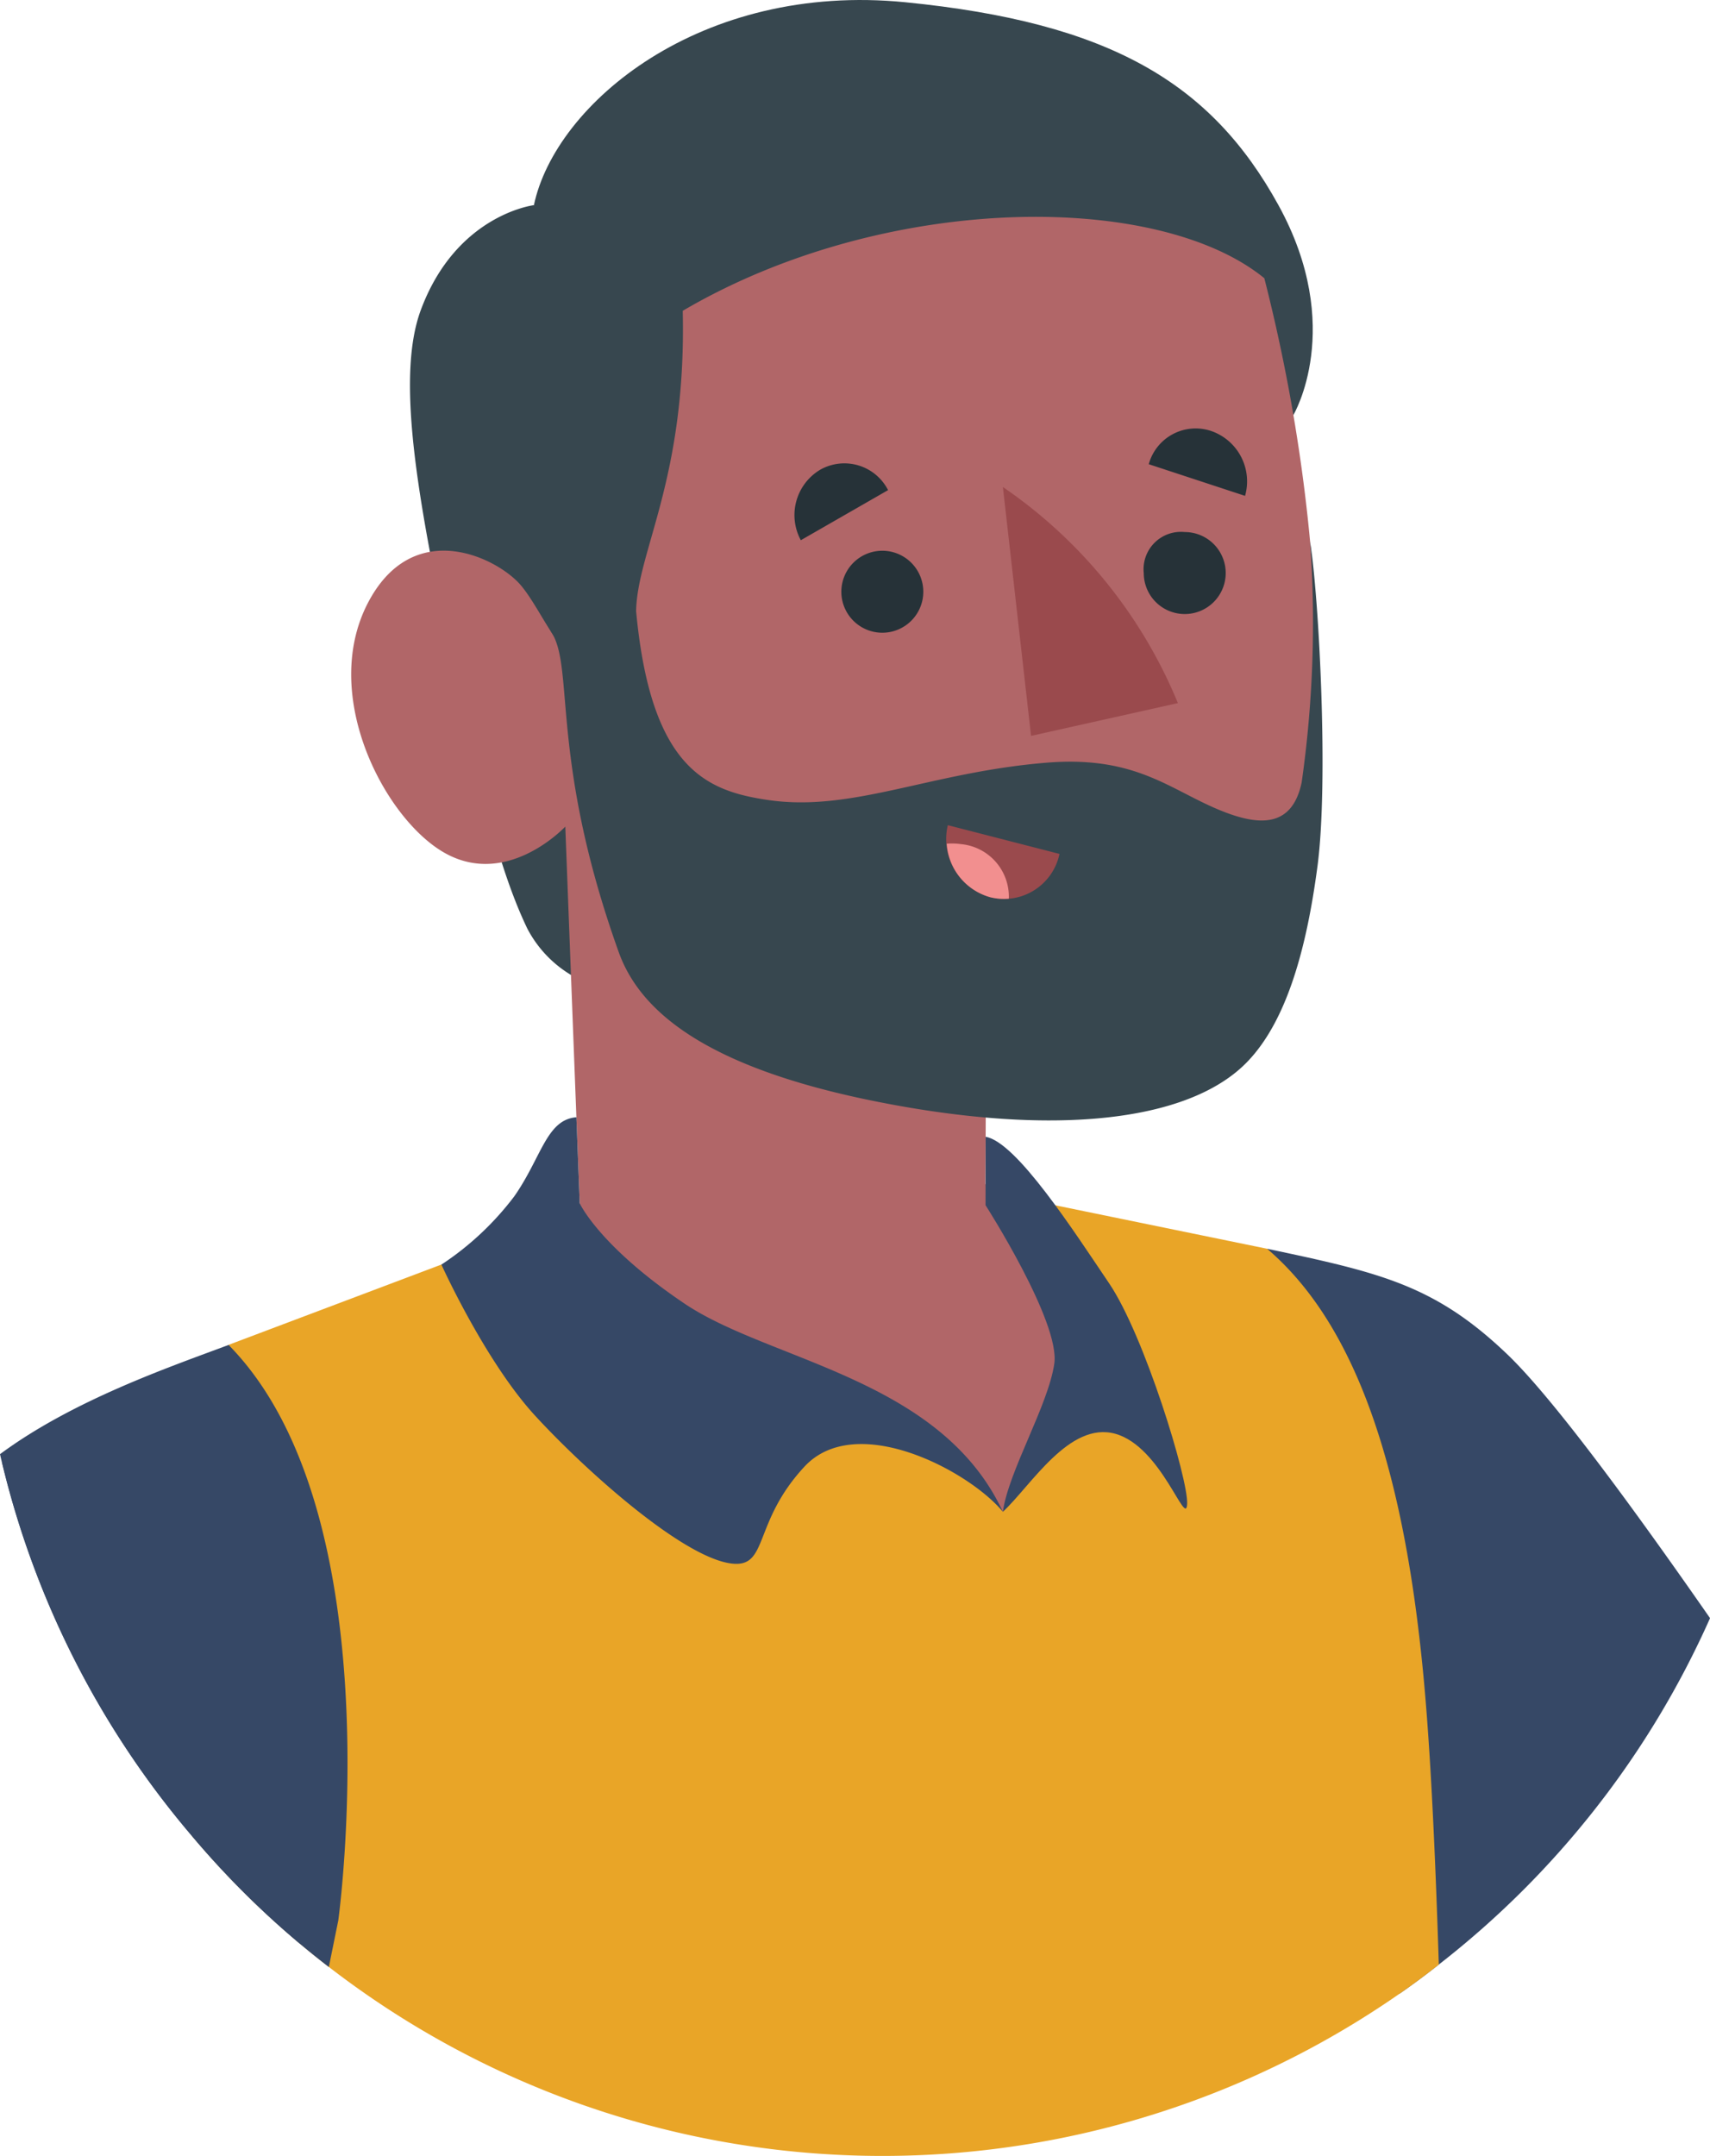 <svg xmlns="http://www.w3.org/2000/svg" width="122.273" height="154.105" viewBox="0 0 122.273 154.105">
  <g id="img-1-slide-61" transform="translate(0 0)">
    <path id="Caminho_1895" data-name="Caminho 1895" d="M84,78.891a64.651,64.651,0,0,1-19.392,24.759q-1.376,1.091-2.8,2.078c-1.022-1.281-1.593-2.026-1.593-2.026L52.33,52.487c8.051,1.7,11.964,2.58,17.124,7.5C72.588,62.962,78.146,70.476,84,78.891" transform="translate(38.276 36.776)" fill="#364866"/>
    <path id="Caminho_1896" data-name="Caminho 1896" d="M97.1,105.845q-1.376,1.091-2.8,2.078a64.753,64.753,0,0,1-76.564-1.9c-.693-.537-1.368-1.073-2.043-1.645A63.265,63.265,0,0,1,7.91,96.616,150.631,150.631,0,0,1,9.157,79.3a137.148,137.148,0,0,0,1.42-16.4c0-.918-.017-1.351-.017-1.351L42.539,49.487l26.075,1.87L84.82,54.681c5.489,4.692,9.384,13.436,11.029,29.071.606,5.61.97,13.453,1.247,22.093" transform="translate(5.786 34.582)" fill="#e9a527"/>
    <path id="Caminho_1897" data-name="Caminho 1897" d="M25.792,9.4s-5.553.665-8.087,7.5c-1.866,5.028-.057,14.232,2.27,25.3s3.861,15.82,5.347,18.912a8.386,8.386,0,0,0,4.725,4.057l.128-13.032-.159-9.09s6.1-7.753,6.962-14.251c1.112-8.361-.537-11.855-.537-11.855Z" transform="translate(12.384 5.265)" fill="#37474f"/>
    <path id="Caminho_1898" data-name="Caminho 1898" d="M22.049,15.6C23.581,8.328,33.982-.36,48.614,1.093S70.486,6.864,75.29,15.6s1.065,15,1.065,15L32.28,28.854Z" transform="translate(16.127 -0.932)" fill="#37474f"/>
    <path id="Caminho_1899" data-name="Caminho 1899" d="M20.63,55c4.72,3.264,9.183-1.531,9.183-1.531l1.028,26.92s-.634,5.163,7.461,10c11.479,6.863,18.017,4.98,22.8,12.052,5.4-9.881,7.412-16.916-1.248-23.421l.029-6.143a49.933,49.933,0,0,0,9.448.27c6.006-.729,9.925-5.34,11.936-11.744,3.227-10.3,3.295-28.48-1.47-47.133C72.1,8,52.571,8.171,38.211,16.6,38.485,28.511,35,33.685,34.878,38a11.285,11.285,0,0,1-2.692,3.257c-2.254,1.823-3.866-3.146-5.634-5.132-1.785-1.972-7.7-4.789-10.887,1.42C12.434,43.873,16.551,52.2,20.63,55" transform="translate(10.608 5.617)" fill="#b16668"/>
    <path id="Caminho_1900" data-name="Caminho 1900" d="M39.5,21.977l-6.238,3.581a3.773,3.773,0,0,1,1.383-5.037A3.508,3.508,0,0,1,39.5,21.977" transform="translate(24.001 13.057)" fill="#263238"/>
    <path id="Caminho_1901" data-name="Caminho 1901" d="M54.327,23.441l-6.886-2.263A3.478,3.478,0,0,1,51.894,18.8a3.808,3.808,0,0,1,2.433,4.644" transform="translate(34.7 12.004)" fill="#263238"/>
    <path id="Caminho_1902" data-name="Caminho 1902" d="M34.746,26.6a2.93,2.93,0,1,0,2.931-2.931A2.931,2.931,0,0,0,34.746,26.6" transform="translate(25.414 15.699)" fill="#263238"/>
    <path id="Caminho_1903" data-name="Caminho 1903" d="M47.235,25.826A2.93,2.93,0,1,0,50.166,22.9a2.67,2.67,0,0,0-2.931,2.931" transform="translate(34.549 15.132)" fill="#263238"/>
    <path id="Caminho_1904" data-name="Caminho 1904" d="M41.417,21.038l2.014,17.79,10.5-2.344A34.7,34.7,0,0,0,41.417,21.038" transform="translate(30.294 13.774)" fill="#9a4a4d"/>
    <path id="Caminho_1905" data-name="Caminho 1905" d="M28.788,26.657C29.6,39.428,33.781,41.1,38.333,41.772c6.027.892,11.614-1.991,19.934-2.665,6.5-.528,8.894,2.026,12.629,3.491,2.76,1.084,4.945,1.037,5.608-2.076a80.865,80.865,0,0,0,.6-17.245c.649,4.083,1.326,17.2.535,23.2-.793,6.022-2.3,11.673-5.575,14.537-4.538,3.965-14.218,4.709-26.29,2.249-11.895-2.424-16.584-6.384-18.1-10.607C22.76,38.952,24.5,32.4,22.883,29.824s5.9-3.167,5.9-3.167" transform="translate(16.571 15.411)" fill="#37474f"/>
    <path id="Caminho_1906" data-name="Caminho 1906" d="M39.19,35l7.985,2.055a4.052,4.052,0,0,1-4.94,3.1A4.318,4.318,0,0,1,39.19,35" transform="translate(28.583 23.984)" fill="#9a4a4d"/>
    <path id="Caminho_1907" data-name="Caminho 1907" d="M40.1,35.8a4.62,4.62,0,0,0-1-.028A4.262,4.262,0,0,0,42.22,39.6a3.97,3.97,0,0,0,1.318.1A3.775,3.775,0,0,0,40.1,35.8" transform="translate(28.597 24.537)" fill="#f28f8f"/>
    <path id="Caminho_1908" data-name="Caminho 1908" d="M58.377,75.259c-2.438-2.945-10.494-7.2-14.184-3.231s-2.575,7.177-5.125,6.94c-3.485-.325-10.577-6.7-14.147-10.588s-6.692-10.79-6.692-10.79a20.979,20.979,0,0,0,5.21-4.879c1.944-2.772,2.3-5.489,4.443-5.653l.235,6.147s1.392,3.063,7.5,7.175,18.322,5.336,22.761,14.88" transform="translate(13.333 32.805)" fill="#364866"/>
    <path id="Caminho_1909" data-name="Caminho 1909" d="M41.941,74.67c2-1.853,4.746-6.5,8.046-5.575s5.044,6.777,5.13,5.011-3.058-12.04-5.573-15.758-6.631-10.115-8.835-10.484L40.7,52.752s5.352,8.349,4.917,11.332-3.279,7.691-3.678,10.586" transform="translate(29.77 33.395)" fill="#364866"/>
    <path id="Caminho_1910" data-name="Caminho 1910" d="M21.411,98.8a63.264,63.264,0,0,1-7.774-7.757A64.133,64.133,0,0,1,.08,64.344c3.446-2.6,8.449-4.744,16.068-7.237,0,0,.052.069.156.225.848,1.316,5.177,8.467,6.562,20.206A65.577,65.577,0,0,1,21.411,98.8" transform="translate(0.058 40.155)" fill="#364866"/>
    <path id="Caminho_1911" data-name="Caminho 1911" d="M24.188,97.6l-.675,3.324a63.046,63.046,0,0,1-9.817-9.4A64.173,64.173,0,0,1,0,64.266c5.212-3.861,12.137-6.233,16.345-7.809C28.222,68.508,24.188,97.6,24.188,97.6" transform="translate(0 39.68)" fill="#364866"/>
  </g>
</svg>
